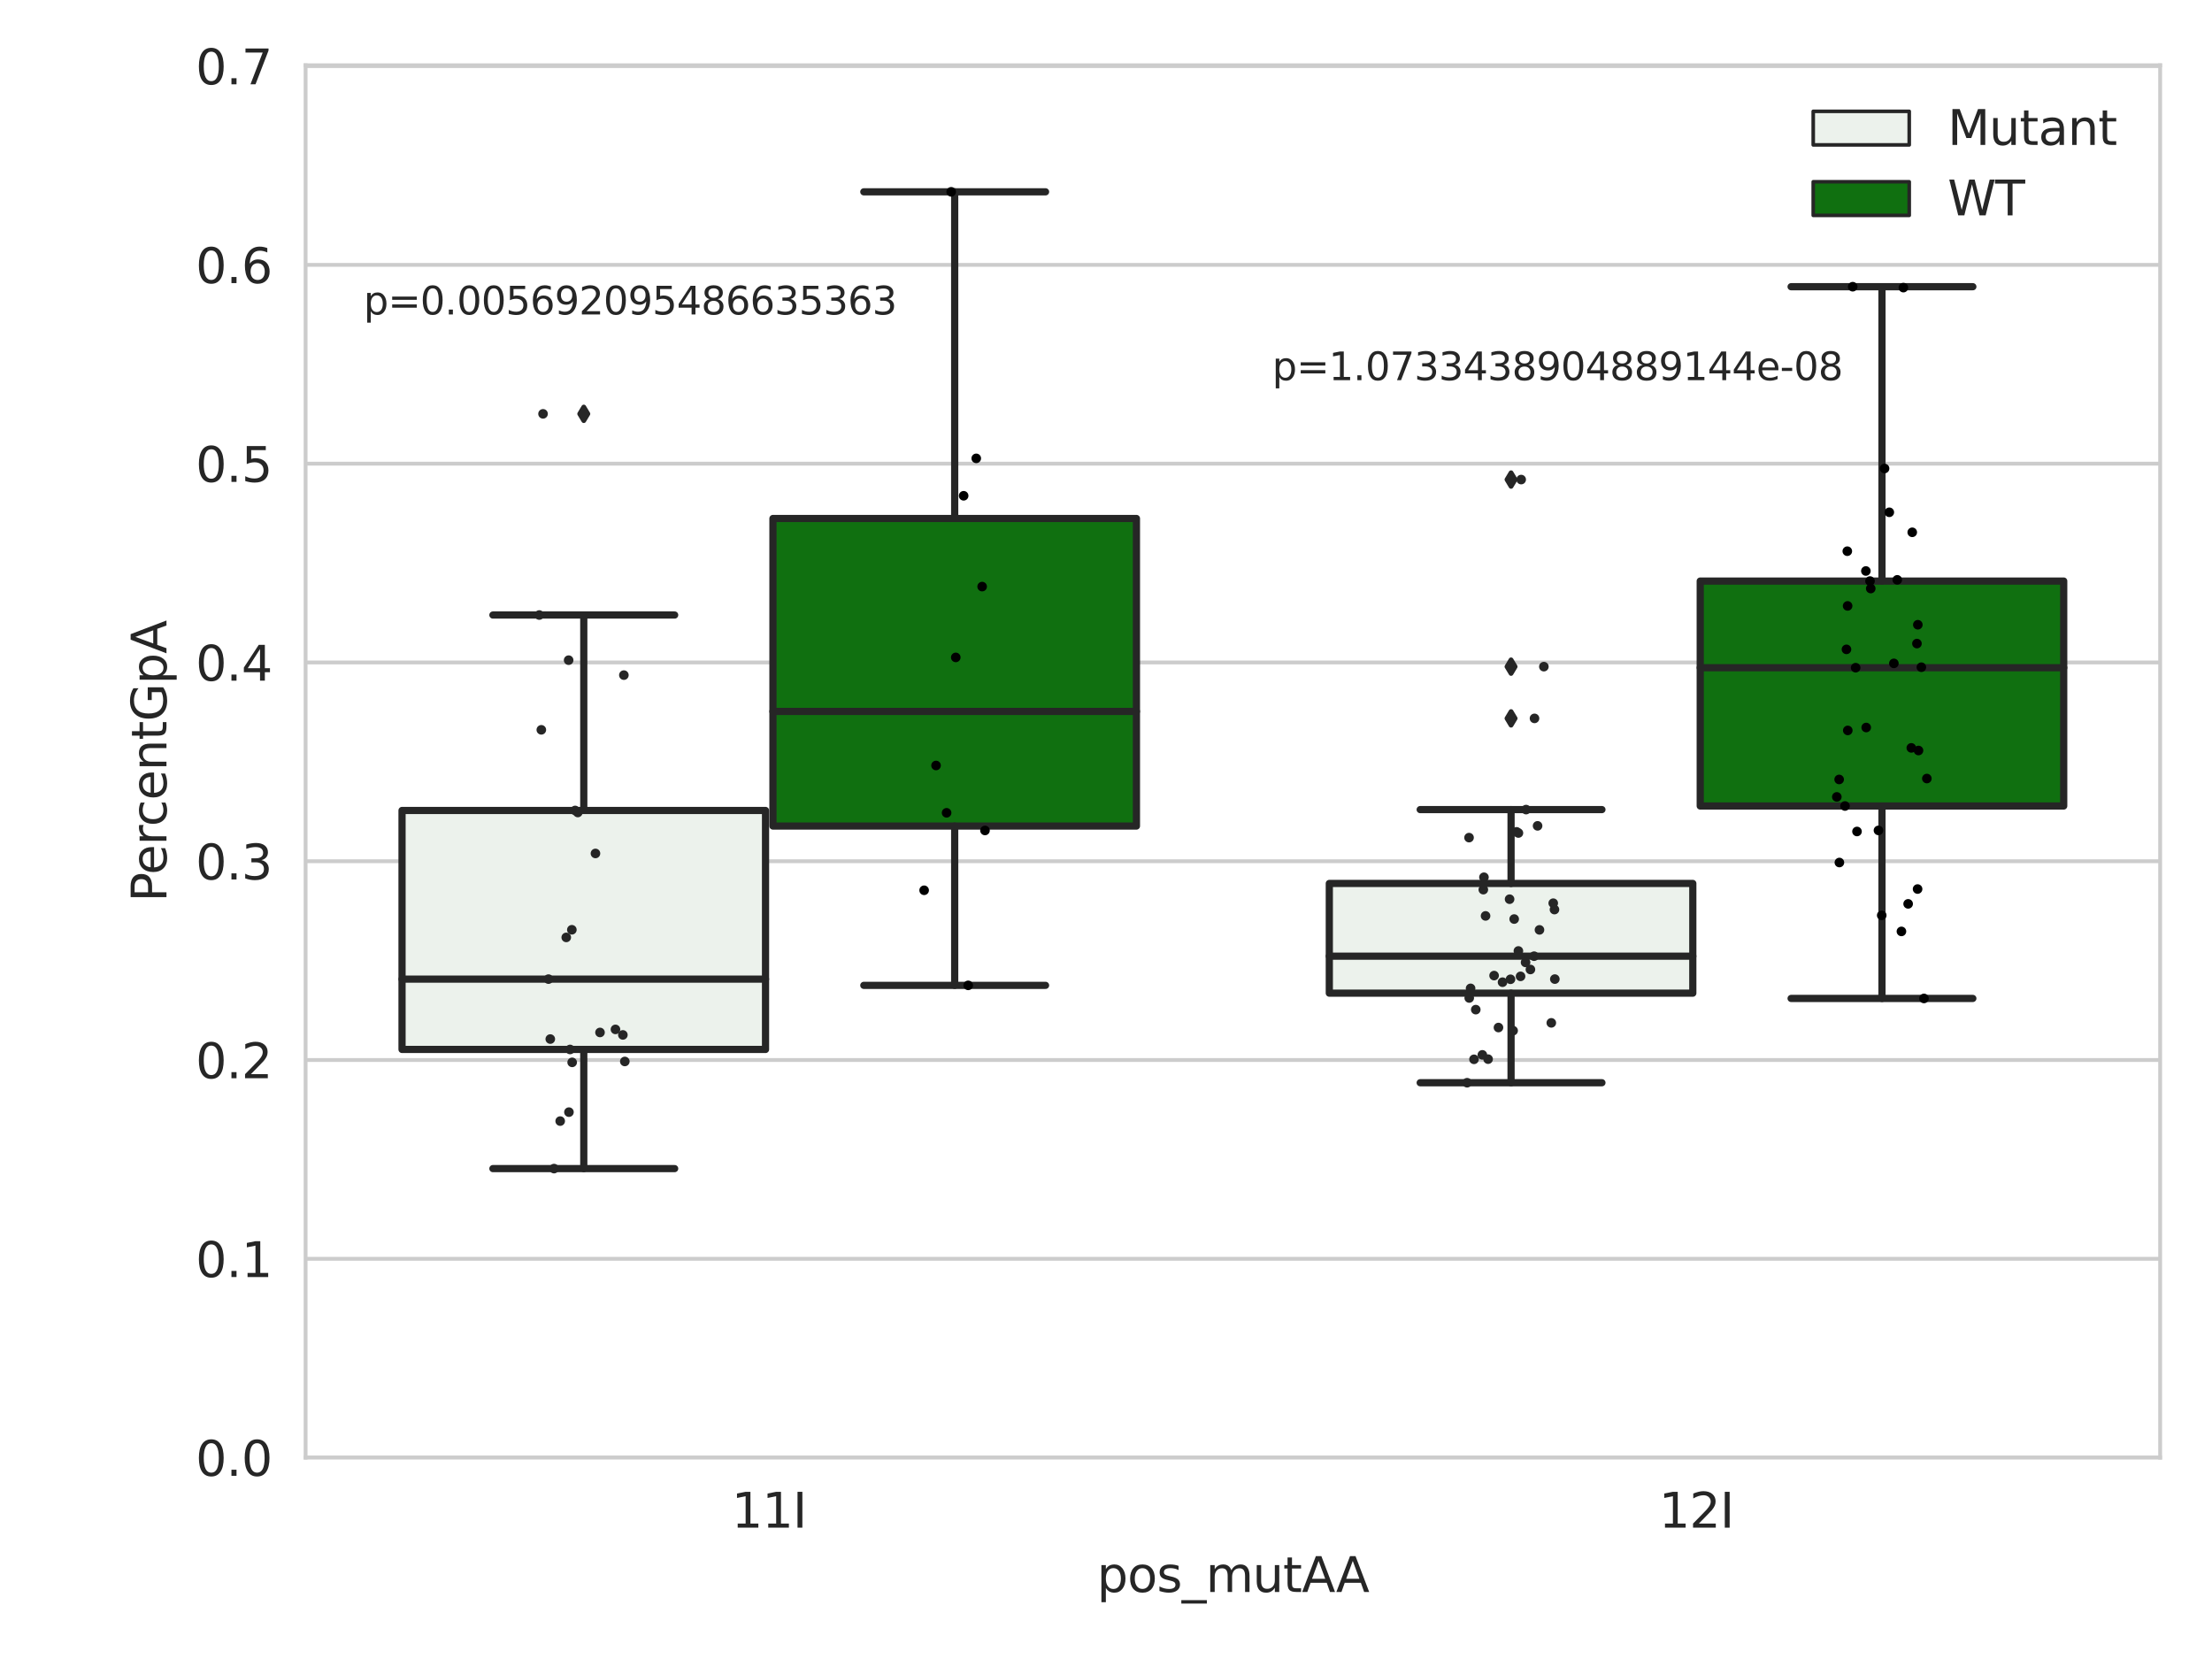 <?xml version="1.0" encoding="utf-8" standalone="no"?>
<!DOCTYPE svg PUBLIC "-//W3C//DTD SVG 1.1//EN"
  "http://www.w3.org/Graphics/SVG/1.1/DTD/svg11.dtd">
<svg xmlns:xlink="http://www.w3.org/1999/xlink" width="460.8pt" height="345.6pt" viewBox="0 0 460.8 345.6" xmlns="http://www.w3.org/2000/svg" version="1.1">
 <defs>
  <style type="text/css">*{stroke-linejoin: round; stroke-linecap: butt}</style>
 </defs>
 <g id="figure_1">
  <g id="patch_1">
   <path d="M 0 345.6 
L 460.8 345.6 
L 460.8 0 
L 0 0 
z
" style="fill: #ffffff"/>
  </g>
  <g id="axes_1">
   <g id="patch_2">
    <path d="M 63.661 303.64 
L 450 303.64 
L 450 13.592 
L 63.661 13.592 
z
" style="fill: #ffffff"/>
   </g>
   <g id="matplotlib.axis_1">
    <g id="xtick_1">
     <g id="text_1">
      <!-- 11I -->
      <g style="fill: #262626" transform="translate(152.408 318.238)scale(0.1 -0.1)">
       <defs>
        <path id="DejaVuSans-31" d="M 794 531 
L 1825 531 
L 1825 4091 
L 703 3866 
L 703 4441 
L 1819 4666 
L 2450 4666 
L 2450 531 
L 3481 531 
L 3481 0 
L 794 0 
L 794 531 
z
" transform="scale(0.016)"/>
        <path id="DejaVuSans-49" d="M 628 4666 
L 1259 4666 
L 1259 0 
L 628 0 
L 628 4666 
z
" transform="scale(0.016)"/>
       </defs>
       <use xlink:href="#DejaVuSans-31"/>
       <use xlink:href="#DejaVuSans-31" x="63.623"/>
       <use xlink:href="#DejaVuSans-49" x="127.246"/>
      </g>
     </g>
    </g>
    <g id="xtick_2">
     <g id="text_2">
      <!-- 12I -->
      <g style="fill: #262626" transform="translate(345.578 318.238)scale(0.1 -0.1)">
       <defs>
        <path id="DejaVuSans-32" d="M 1228 531 
L 3431 531 
L 3431 0 
L 469 0 
L 469 531 
Q 828 903 1448 1529 
Q 2069 2156 2228 2338 
Q 2531 2678 2651 2914 
Q 2772 3150 2772 3378 
Q 2772 3750 2511 3984 
Q 2250 4219 1831 4219 
Q 1534 4219 1204 4116 
Q 875 4013 500 3803 
L 500 4441 
Q 881 4594 1212 4672 
Q 1544 4750 1819 4750 
Q 2544 4750 2975 4387 
Q 3406 4025 3406 3419 
Q 3406 3131 3298 2873 
Q 3191 2616 2906 2266 
Q 2828 2175 2409 1742 
Q 1991 1309 1228 531 
z
" transform="scale(0.016)"/>
       </defs>
       <use xlink:href="#DejaVuSans-31"/>
       <use xlink:href="#DejaVuSans-32" x="63.623"/>
       <use xlink:href="#DejaVuSans-49" x="127.246"/>
      </g>
     </g>
    </g>
    <g id="text_3">
     <!-- pos_mutAA -->
     <g style="fill: #262626" transform="translate(228.515 331.638)scale(0.1 -0.1)">
      <defs>
       <path id="DejaVuSans-70" d="M 1159 525 
L 1159 -1331 
L 581 -1331 
L 581 3500 
L 1159 3500 
L 1159 2969 
Q 1341 3281 1617 3432 
Q 1894 3584 2278 3584 
Q 2916 3584 3314 3078 
Q 3713 2572 3713 1747 
Q 3713 922 3314 415 
Q 2916 -91 2278 -91 
Q 1894 -91 1617 61 
Q 1341 213 1159 525 
z
M 3116 1747 
Q 3116 2381 2855 2742 
Q 2594 3103 2138 3103 
Q 1681 3103 1420 2742 
Q 1159 2381 1159 1747 
Q 1159 1113 1420 752 
Q 1681 391 2138 391 
Q 2594 391 2855 752 
Q 3116 1113 3116 1747 
z
" transform="scale(0.016)"/>
       <path id="DejaVuSans-6f" d="M 1959 3097 
Q 1497 3097 1228 2736 
Q 959 2375 959 1747 
Q 959 1119 1226 758 
Q 1494 397 1959 397 
Q 2419 397 2687 759 
Q 2956 1122 2956 1747 
Q 2956 2369 2687 2733 
Q 2419 3097 1959 3097 
z
M 1959 3584 
Q 2709 3584 3137 3096 
Q 3566 2609 3566 1747 
Q 3566 888 3137 398 
Q 2709 -91 1959 -91 
Q 1206 -91 779 398 
Q 353 888 353 1747 
Q 353 2609 779 3096 
Q 1206 3584 1959 3584 
z
" transform="scale(0.016)"/>
       <path id="DejaVuSans-73" d="M 2834 3397 
L 2834 2853 
Q 2591 2978 2328 3040 
Q 2066 3103 1784 3103 
Q 1356 3103 1142 2972 
Q 928 2841 928 2578 
Q 928 2378 1081 2264 
Q 1234 2150 1697 2047 
L 1894 2003 
Q 2506 1872 2764 1633 
Q 3022 1394 3022 966 
Q 3022 478 2636 193 
Q 2250 -91 1575 -91 
Q 1294 -91 989 -36 
Q 684 19 347 128 
L 347 722 
Q 666 556 975 473 
Q 1284 391 1588 391 
Q 1994 391 2212 530 
Q 2431 669 2431 922 
Q 2431 1156 2273 1281 
Q 2116 1406 1581 1522 
L 1381 1569 
Q 847 1681 609 1914 
Q 372 2147 372 2553 
Q 372 3047 722 3315 
Q 1072 3584 1716 3584 
Q 2034 3584 2315 3537 
Q 2597 3491 2834 3397 
z
" transform="scale(0.016)"/>
       <path id="DejaVuSans-5f" d="M 3263 -1063 
L 3263 -1509 
L -63 -1509 
L -63 -1063 
L 3263 -1063 
z
" transform="scale(0.016)"/>
       <path id="DejaVuSans-6d" d="M 3328 2828 
Q 3544 3216 3844 3400 
Q 4144 3584 4550 3584 
Q 5097 3584 5394 3201 
Q 5691 2819 5691 2113 
L 5691 0 
L 5113 0 
L 5113 2094 
Q 5113 2597 4934 2840 
Q 4756 3084 4391 3084 
Q 3944 3084 3684 2787 
Q 3425 2491 3425 1978 
L 3425 0 
L 2847 0 
L 2847 2094 
Q 2847 2600 2669 2842 
Q 2491 3084 2119 3084 
Q 1678 3084 1418 2786 
Q 1159 2488 1159 1978 
L 1159 0 
L 581 0 
L 581 3500 
L 1159 3500 
L 1159 2956 
Q 1356 3278 1631 3431 
Q 1906 3584 2284 3584 
Q 2666 3584 2933 3390 
Q 3200 3197 3328 2828 
z
" transform="scale(0.016)"/>
       <path id="DejaVuSans-75" d="M 544 1381 
L 544 3500 
L 1119 3500 
L 1119 1403 
Q 1119 906 1312 657 
Q 1506 409 1894 409 
Q 2359 409 2629 706 
Q 2900 1003 2900 1516 
L 2900 3500 
L 3475 3500 
L 3475 0 
L 2900 0 
L 2900 538 
Q 2691 219 2414 64 
Q 2138 -91 1772 -91 
Q 1169 -91 856 284 
Q 544 659 544 1381 
z
M 1991 3584 
L 1991 3584 
z
" transform="scale(0.016)"/>
       <path id="DejaVuSans-74" d="M 1172 4494 
L 1172 3500 
L 2356 3500 
L 2356 3053 
L 1172 3053 
L 1172 1153 
Q 1172 725 1289 603 
Q 1406 481 1766 481 
L 2356 481 
L 2356 0 
L 1766 0 
Q 1100 0 847 248 
Q 594 497 594 1153 
L 594 3053 
L 172 3053 
L 172 3500 
L 594 3500 
L 594 4494 
L 1172 4494 
z
" transform="scale(0.016)"/>
       <path id="DejaVuSans-41" d="M 2188 4044 
L 1331 1722 
L 3047 1722 
L 2188 4044 
z
M 1831 4666 
L 2547 4666 
L 4325 0 
L 3669 0 
L 3244 1197 
L 1141 1197 
L 716 0 
L 50 0 
L 1831 4666 
z
" transform="scale(0.016)"/>
      </defs>
      <use xlink:href="#DejaVuSans-70"/>
      <use xlink:href="#DejaVuSans-6f" x="63.477"/>
      <use xlink:href="#DejaVuSans-73" x="124.658"/>
      <use xlink:href="#DejaVuSans-5f" x="176.758"/>
      <use xlink:href="#DejaVuSans-6d" x="226.758"/>
      <use xlink:href="#DejaVuSans-75" x="324.17"/>
      <use xlink:href="#DejaVuSans-74" x="387.549"/>
      <use xlink:href="#DejaVuSans-41" x="426.758"/>
      <use xlink:href="#DejaVuSans-41" x="497.916"/>
     </g>
    </g>
   </g>
   <g id="matplotlib.axis_2">
    <g id="ytick_1">
     <g id="line2d_1">
      <path d="M 63.661 303.64 
L 450 303.64 
" clip-path="url(#p1d9668e214)" style="fill: none; stroke: #cccccc; stroke-width: 0.8; stroke-linecap: round"/>
     </g>
     <g id="text_4">
      <!-- 0.0 -->
      <g style="fill: #262626" transform="translate(40.758 307.439)scale(0.1 -0.1)">
       <defs>
        <path id="DejaVuSans-30" d="M 2034 4250 
Q 1547 4250 1301 3770 
Q 1056 3291 1056 2328 
Q 1056 1369 1301 889 
Q 1547 409 2034 409 
Q 2525 409 2770 889 
Q 3016 1369 3016 2328 
Q 3016 3291 2770 3770 
Q 2525 4250 2034 4250 
z
M 2034 4750 
Q 2819 4750 3233 4129 
Q 3647 3509 3647 2328 
Q 3647 1150 3233 529 
Q 2819 -91 2034 -91 
Q 1250 -91 836 529 
Q 422 1150 422 2328 
Q 422 3509 836 4129 
Q 1250 4750 2034 4750 
z
" transform="scale(0.016)"/>
        <path id="DejaVuSans-2e" d="M 684 794 
L 1344 794 
L 1344 0 
L 684 0 
L 684 794 
z
" transform="scale(0.016)"/>
       </defs>
       <use xlink:href="#DejaVuSans-30"/>
       <use xlink:href="#DejaVuSans-2e" x="63.623"/>
       <use xlink:href="#DejaVuSans-30" x="95.41"/>
      </g>
     </g>
    </g>
    <g id="ytick_2">
     <g id="line2d_2">
      <path d="M 63.661 262.229 
L 450 262.229 
" clip-path="url(#p1d9668e214)" style="fill: none; stroke: #cccccc; stroke-width: 0.8; stroke-linecap: round"/>
     </g>
     <g id="text_5">
      <!-- 0.1 -->
      <g style="fill: #262626" transform="translate(40.758 266.029)scale(0.1 -0.1)">
       <use xlink:href="#DejaVuSans-30"/>
       <use xlink:href="#DejaVuSans-2e" x="63.623"/>
       <use xlink:href="#DejaVuSans-31" x="95.41"/>
      </g>
     </g>
    </g>
    <g id="ytick_3">
     <g id="line2d_3">
      <path d="M 63.661 220.819 
L 450 220.819 
" clip-path="url(#p1d9668e214)" style="fill: none; stroke: #cccccc; stroke-width: 0.8; stroke-linecap: round"/>
     </g>
     <g id="text_6">
      <!-- 0.2 -->
      <g style="fill: #262626" transform="translate(40.758 224.618)scale(0.1 -0.1)">
       <use xlink:href="#DejaVuSans-30"/>
       <use xlink:href="#DejaVuSans-2e" x="63.623"/>
       <use xlink:href="#DejaVuSans-32" x="95.41"/>
      </g>
     </g>
    </g>
    <g id="ytick_4">
     <g id="line2d_4">
      <path d="M 63.661 179.408 
L 450 179.408 
" clip-path="url(#p1d9668e214)" style="fill: none; stroke: #cccccc; stroke-width: 0.8; stroke-linecap: round"/>
     </g>
     <g id="text_7">
      <!-- 0.3 -->
      <g style="fill: #262626" transform="translate(40.758 183.207)scale(0.1 -0.1)">
       <defs>
        <path id="DejaVuSans-33" d="M 2597 2516 
Q 3050 2419 3304 2112 
Q 3559 1806 3559 1356 
Q 3559 666 3084 287 
Q 2609 -91 1734 -91 
Q 1441 -91 1130 -33 
Q 819 25 488 141 
L 488 750 
Q 750 597 1062 519 
Q 1375 441 1716 441 
Q 2309 441 2620 675 
Q 2931 909 2931 1356 
Q 2931 1769 2642 2001 
Q 2353 2234 1838 2234 
L 1294 2234 
L 1294 2753 
L 1863 2753 
Q 2328 2753 2575 2939 
Q 2822 3125 2822 3475 
Q 2822 3834 2567 4026 
Q 2313 4219 1838 4219 
Q 1578 4219 1281 4162 
Q 984 4106 628 3988 
L 628 4550 
Q 988 4650 1302 4700 
Q 1616 4750 1894 4750 
Q 2613 4750 3031 4423 
Q 3450 4097 3450 3541 
Q 3450 3153 3228 2886 
Q 3006 2619 2597 2516 
z
" transform="scale(0.016)"/>
       </defs>
       <use xlink:href="#DejaVuSans-30"/>
       <use xlink:href="#DejaVuSans-2e" x="63.623"/>
       <use xlink:href="#DejaVuSans-33" x="95.41"/>
      </g>
     </g>
    </g>
    <g id="ytick_5">
     <g id="line2d_5">
      <path d="M 63.661 137.997 
L 450 137.997 
" clip-path="url(#p1d9668e214)" style="fill: none; stroke: #cccccc; stroke-width: 0.8; stroke-linecap: round"/>
     </g>
     <g id="text_8">
      <!-- 0.4 -->
      <g style="fill: #262626" transform="translate(40.758 141.796)scale(0.1 -0.1)">
       <defs>
        <path id="DejaVuSans-34" d="M 2419 4116 
L 825 1625 
L 2419 1625 
L 2419 4116 
z
M 2253 4666 
L 3047 4666 
L 3047 1625 
L 3713 1625 
L 3713 1100 
L 3047 1100 
L 3047 0 
L 2419 0 
L 2419 1100 
L 313 1100 
L 313 1709 
L 2253 4666 
z
" transform="scale(0.016)"/>
       </defs>
       <use xlink:href="#DejaVuSans-30"/>
       <use xlink:href="#DejaVuSans-2e" x="63.623"/>
       <use xlink:href="#DejaVuSans-34" x="95.41"/>
      </g>
     </g>
    </g>
    <g id="ytick_6">
     <g id="line2d_6">
      <path d="M 63.661 96.587 
L 450 96.587 
" clip-path="url(#p1d9668e214)" style="fill: none; stroke: #cccccc; stroke-width: 0.8; stroke-linecap: round"/>
     </g>
     <g id="text_9">
      <!-- 0.5 -->
      <g style="fill: #262626" transform="translate(40.758 100.386)scale(0.1 -0.1)">
       <defs>
        <path id="DejaVuSans-35" d="M 691 4666 
L 3169 4666 
L 3169 4134 
L 1269 4134 
L 1269 2991 
Q 1406 3038 1543 3061 
Q 1681 3084 1819 3084 
Q 2600 3084 3056 2656 
Q 3513 2228 3513 1497 
Q 3513 744 3044 326 
Q 2575 -91 1722 -91 
Q 1428 -91 1123 -41 
Q 819 9 494 109 
L 494 744 
Q 775 591 1075 516 
Q 1375 441 1709 441 
Q 2250 441 2565 725 
Q 2881 1009 2881 1497 
Q 2881 1984 2565 2268 
Q 2250 2553 1709 2553 
Q 1456 2553 1204 2497 
Q 953 2441 691 2322 
L 691 4666 
z
" transform="scale(0.016)"/>
       </defs>
       <use xlink:href="#DejaVuSans-30"/>
       <use xlink:href="#DejaVuSans-2e" x="63.623"/>
       <use xlink:href="#DejaVuSans-35" x="95.41"/>
      </g>
     </g>
    </g>
    <g id="ytick_7">
     <g id="line2d_7">
      <path d="M 63.661 55.176 
L 450 55.176 
" clip-path="url(#p1d9668e214)" style="fill: none; stroke: #cccccc; stroke-width: 0.8; stroke-linecap: round"/>
     </g>
     <g id="text_10">
      <!-- 0.6 -->
      <g style="fill: #262626" transform="translate(40.758 58.975)scale(0.1 -0.1)">
       <defs>
        <path id="DejaVuSans-36" d="M 2113 2584 
Q 1688 2584 1439 2293 
Q 1191 2003 1191 1497 
Q 1191 994 1439 701 
Q 1688 409 2113 409 
Q 2538 409 2786 701 
Q 3034 994 3034 1497 
Q 3034 2003 2786 2293 
Q 2538 2584 2113 2584 
z
M 3366 4563 
L 3366 3988 
Q 3128 4100 2886 4159 
Q 2644 4219 2406 4219 
Q 1781 4219 1451 3797 
Q 1122 3375 1075 2522 
Q 1259 2794 1537 2939 
Q 1816 3084 2150 3084 
Q 2853 3084 3261 2657 
Q 3669 2231 3669 1497 
Q 3669 778 3244 343 
Q 2819 -91 2113 -91 
Q 1303 -91 875 529 
Q 447 1150 447 2328 
Q 447 3434 972 4092 
Q 1497 4750 2381 4750 
Q 2619 4750 2861 4703 
Q 3103 4656 3366 4563 
z
" transform="scale(0.016)"/>
       </defs>
       <use xlink:href="#DejaVuSans-30"/>
       <use xlink:href="#DejaVuSans-2e" x="63.623"/>
       <use xlink:href="#DejaVuSans-36" x="95.41"/>
      </g>
     </g>
    </g>
    <g id="ytick_8">
     <g id="line2d_8">
      <path d="M 63.661 13.765 
L 450 13.765 
" clip-path="url(#p1d9668e214)" style="fill: none; stroke: #cccccc; stroke-width: 0.8; stroke-linecap: round"/>
     </g>
     <g id="text_11">
      <!-- 0.7 -->
      <g style="fill: #262626" transform="translate(40.758 17.564)scale(0.1 -0.1)">
       <defs>
        <path id="DejaVuSans-37" d="M 525 4666 
L 3525 4666 
L 3525 4397 
L 1831 0 
L 1172 0 
L 2766 4134 
L 525 4134 
L 525 4666 
z
" transform="scale(0.016)"/>
       </defs>
       <use xlink:href="#DejaVuSans-30"/>
       <use xlink:href="#DejaVuSans-2e" x="63.623"/>
       <use xlink:href="#DejaVuSans-37" x="95.41"/>
      </g>
     </g>
    </g>
    <g id="text_12">
     <!-- PercentGpA -->
     <g style="fill: #262626" transform="translate(34.678 187.892)rotate(-90)scale(0.1 -0.1)">
      <defs>
       <path id="DejaVuSans-50" d="M 1259 4147 
L 1259 2394 
L 2053 2394 
Q 2494 2394 2734 2622 
Q 2975 2850 2975 3272 
Q 2975 3691 2734 3919 
Q 2494 4147 2053 4147 
L 1259 4147 
z
M 628 4666 
L 2053 4666 
Q 2838 4666 3239 4311 
Q 3641 3956 3641 3272 
Q 3641 2581 3239 2228 
Q 2838 1875 2053 1875 
L 1259 1875 
L 1259 0 
L 628 0 
L 628 4666 
z
" transform="scale(0.016)"/>
       <path id="DejaVuSans-65" d="M 3597 1894 
L 3597 1613 
L 953 1613 
Q 991 1019 1311 708 
Q 1631 397 2203 397 
Q 2534 397 2845 478 
Q 3156 559 3463 722 
L 3463 178 
Q 3153 47 2828 -22 
Q 2503 -91 2169 -91 
Q 1331 -91 842 396 
Q 353 884 353 1716 
Q 353 2575 817 3079 
Q 1281 3584 2069 3584 
Q 2775 3584 3186 3129 
Q 3597 2675 3597 1894 
z
M 3022 2063 
Q 3016 2534 2758 2815 
Q 2500 3097 2075 3097 
Q 1594 3097 1305 2825 
Q 1016 2553 972 2059 
L 3022 2063 
z
" transform="scale(0.016)"/>
       <path id="DejaVuSans-72" d="M 2631 2963 
Q 2534 3019 2420 3045 
Q 2306 3072 2169 3072 
Q 1681 3072 1420 2755 
Q 1159 2438 1159 1844 
L 1159 0 
L 581 0 
L 581 3500 
L 1159 3500 
L 1159 2956 
Q 1341 3275 1631 3429 
Q 1922 3584 2338 3584 
Q 2397 3584 2469 3576 
Q 2541 3569 2628 3553 
L 2631 2963 
z
" transform="scale(0.016)"/>
       <path id="DejaVuSans-63" d="M 3122 3366 
L 3122 2828 
Q 2878 2963 2633 3030 
Q 2388 3097 2138 3097 
Q 1578 3097 1268 2742 
Q 959 2388 959 1747 
Q 959 1106 1268 751 
Q 1578 397 2138 397 
Q 2388 397 2633 464 
Q 2878 531 3122 666 
L 3122 134 
Q 2881 22 2623 -34 
Q 2366 -91 2075 -91 
Q 1284 -91 818 406 
Q 353 903 353 1747 
Q 353 2603 823 3093 
Q 1294 3584 2113 3584 
Q 2378 3584 2631 3529 
Q 2884 3475 3122 3366 
z
" transform="scale(0.016)"/>
       <path id="DejaVuSans-6e" d="M 3513 2113 
L 3513 0 
L 2938 0 
L 2938 2094 
Q 2938 2591 2744 2837 
Q 2550 3084 2163 3084 
Q 1697 3084 1428 2787 
Q 1159 2491 1159 1978 
L 1159 0 
L 581 0 
L 581 3500 
L 1159 3500 
L 1159 2956 
Q 1366 3272 1645 3428 
Q 1925 3584 2291 3584 
Q 2894 3584 3203 3211 
Q 3513 2838 3513 2113 
z
" transform="scale(0.016)"/>
       <path id="DejaVuSans-47" d="M 3809 666 
L 3809 1919 
L 2778 1919 
L 2778 2438 
L 4434 2438 
L 4434 434 
Q 4069 175 3628 42 
Q 3188 -91 2688 -91 
Q 1594 -91 976 548 
Q 359 1188 359 2328 
Q 359 3472 976 4111 
Q 1594 4750 2688 4750 
Q 3144 4750 3555 4637 
Q 3966 4525 4313 4306 
L 4313 3634 
Q 3963 3931 3569 4081 
Q 3175 4231 2741 4231 
Q 1884 4231 1454 3753 
Q 1025 3275 1025 2328 
Q 1025 1384 1454 906 
Q 1884 428 2741 428 
Q 3075 428 3337 486 
Q 3600 544 3809 666 
z
" transform="scale(0.016)"/>
      </defs>
      <use xlink:href="#DejaVuSans-50"/>
      <use xlink:href="#DejaVuSans-65" x="56.678"/>
      <use xlink:href="#DejaVuSans-72" x="118.201"/>
      <use xlink:href="#DejaVuSans-63" x="157.064"/>
      <use xlink:href="#DejaVuSans-65" x="212.045"/>
      <use xlink:href="#DejaVuSans-6e" x="273.568"/>
      <use xlink:href="#DejaVuSans-74" x="336.947"/>
      <use xlink:href="#DejaVuSans-47" x="376.156"/>
      <use xlink:href="#DejaVuSans-70" x="453.646"/>
      <use xlink:href="#DejaVuSans-41" x="517.123"/>
     </g>
    </g>
   </g>
   <g id="patch_3">
    <path d="M 83.751 218.621 
L 159.473 218.621 
L 159.473 168.834 
L 83.751 168.834 
L 83.751 218.621 
z
" clip-path="url(#p1d9668e214)" style="fill: #ecf2ec; stroke: #262626; stroke-width: 1.5; stroke-linejoin: miter"/>
   </g>
   <g id="patch_4">
    <path d="M 161.019 172.081 
L 236.741 172.081 
L 236.741 108.008 
L 161.019 108.008 
L 161.019 172.081 
z
" clip-path="url(#p1d9668e214)" style="fill: #107010; stroke: #262626; stroke-width: 1.5; stroke-linejoin: miter"/>
   </g>
   <g id="patch_5">
    <path d="M 276.92 206.895 
L 352.643 206.895 
L 352.643 184.037 
L 276.92 184.037 
L 276.92 206.895 
z
" clip-path="url(#p1d9668e214)" style="fill: #ecf2ec; stroke: #262626; stroke-width: 1.5; stroke-linejoin: miter"/>
   </g>
   <g id="patch_6">
    <path d="M 354.188 167.906 
L 429.91 167.906 
L 429.91 121.044 
L 354.188 121.044 
L 354.188 167.906 
z
" clip-path="url(#p1d9668e214)" style="fill: #107010; stroke: #262626; stroke-width: 1.5; stroke-linejoin: miter"/>
   </g>
   <g id="patch_7">
    <path d="M 160.246 303.64 
L 160.246 303.64 
L 160.246 303.64 
L 160.246 303.64 
z
" clip-path="url(#p1d9668e214)" style="fill: #ecf2ec; stroke: #262626; stroke-width: 0.75; stroke-linejoin: miter"/>
   </g>
   <g id="patch_8">
    <path d="M 160.246 303.64 
L 160.246 303.64 
L 160.246 303.64 
L 160.246 303.64 
z
" clip-path="url(#p1d9668e214)" style="fill: #107010; stroke: #262626; stroke-width: 0.75; stroke-linejoin: miter"/>
   </g>
   <g id="PathCollection_1"/>
   <g id="PathCollection_2"/>
   <g id="line2d_9">
    <path d="M 121.612 218.621 
L 121.612 243.441 
" clip-path="url(#p1d9668e214)" style="fill: none; stroke: #262626; stroke-width: 1.5; stroke-linecap: round"/>
   </g>
   <g id="line2d_10">
    <path d="M 121.612 168.834 
L 121.612 128.12 
" clip-path="url(#p1d9668e214)" style="fill: none; stroke: #262626; stroke-width: 1.5; stroke-linecap: round"/>
   </g>
   <g id="line2d_11">
    <path d="M 102.681 243.441 
L 140.543 243.441 
" clip-path="url(#p1d9668e214)" style="fill: none; stroke: #262626; stroke-width: 1.5; stroke-linecap: round"/>
   </g>
   <g id="line2d_12">
    <path d="M 102.681 128.12 
L 140.543 128.12 
" clip-path="url(#p1d9668e214)" style="fill: none; stroke: #262626; stroke-width: 1.5; stroke-linecap: round"/>
   </g>
   <g id="line2d_13">
    <defs>
     <path id="m4ec1b4b8c9" d="M -0 1.414 
L 0.849 0 
L 0 -1.414 
L -0.849 -0 
z
" style="stroke: #262626; stroke-linejoin: miter"/>
    </defs>
    <g clip-path="url(#p1d9668e214)">
     <use xlink:href="#m4ec1b4b8c9" x="121.612" y="86.211" style="fill: #262626; stroke: #262626; stroke-linejoin: miter"/>
    </g>
   </g>
   <g id="line2d_14">
    <path d="M 198.88 172.081 
L 198.88 205.268 
" clip-path="url(#p1d9668e214)" style="fill: none; stroke: #262626; stroke-width: 1.5; stroke-linecap: round"/>
   </g>
   <g id="line2d_15">
    <path d="M 198.88 108.008 
L 198.88 39.96 
" clip-path="url(#p1d9668e214)" style="fill: none; stroke: #262626; stroke-width: 1.5; stroke-linecap: round"/>
   </g>
   <g id="line2d_16">
    <path d="M 179.949 205.268 
L 217.81 205.268 
" clip-path="url(#p1d9668e214)" style="fill: none; stroke: #262626; stroke-width: 1.5; stroke-linecap: round"/>
   </g>
   <g id="line2d_17">
    <path d="M 179.949 39.96 
L 217.81 39.96 
" clip-path="url(#p1d9668e214)" style="fill: none; stroke: #262626; stroke-width: 1.5; stroke-linecap: round"/>
   </g>
   <g id="line2d_18"/>
   <g id="line2d_19">
    <path d="M 314.781 206.895 
L 314.781 225.552 
" clip-path="url(#p1d9668e214)" style="fill: none; stroke: #262626; stroke-width: 1.5; stroke-linecap: round"/>
   </g>
   <g id="line2d_20">
    <path d="M 314.781 184.037 
L 314.781 168.653 
" clip-path="url(#p1d9668e214)" style="fill: none; stroke: #262626; stroke-width: 1.5; stroke-linecap: round"/>
   </g>
   <g id="line2d_21">
    <path d="M 295.851 225.552 
L 333.712 225.552 
" clip-path="url(#p1d9668e214)" style="fill: none; stroke: #262626; stroke-width: 1.5; stroke-linecap: round"/>
   </g>
   <g id="line2d_22">
    <path d="M 295.851 168.653 
L 333.712 168.653 
" clip-path="url(#p1d9668e214)" style="fill: none; stroke: #262626; stroke-width: 1.5; stroke-linecap: round"/>
   </g>
   <g id="line2d_23">
    <g clip-path="url(#p1d9668e214)">
     <use xlink:href="#m4ec1b4b8c9" x="314.781" y="149.652" style="fill: #262626; stroke: #262626; stroke-linejoin: miter"/>
     <use xlink:href="#m4ec1b4b8c9" x="314.781" y="99.902" style="fill: #262626; stroke: #262626; stroke-linejoin: miter"/>
     <use xlink:href="#m4ec1b4b8c9" x="314.781" y="138.874" style="fill: #262626; stroke: #262626; stroke-linejoin: miter"/>
    </g>
   </g>
   <g id="line2d_24">
    <path d="M 392.049 167.906 
L 392.049 207.993 
" clip-path="url(#p1d9668e214)" style="fill: none; stroke: #262626; stroke-width: 1.5; stroke-linecap: round"/>
   </g>
   <g id="line2d_25">
    <path d="M 392.049 121.044 
L 392.049 59.726 
" clip-path="url(#p1d9668e214)" style="fill: none; stroke: #262626; stroke-width: 1.5; stroke-linecap: round"/>
   </g>
   <g id="line2d_26">
    <path d="M 373.119 207.993 
L 410.98 207.993 
" clip-path="url(#p1d9668e214)" style="fill: none; stroke: #262626; stroke-width: 1.5; stroke-linecap: round"/>
   </g>
   <g id="line2d_27">
    <path d="M 373.119 59.726 
L 410.98 59.726 
" clip-path="url(#p1d9668e214)" style="fill: none; stroke: #262626; stroke-width: 1.5; stroke-linecap: round"/>
   </g>
   <g id="line2d_28"/>
   <g id="line2d_29">
    <path d="M 83.751 203.967 
L 159.473 203.967 
" clip-path="url(#p1d9668e214)" style="fill: none; stroke: #262626; stroke-width: 1.5; stroke-linecap: round"/>
   </g>
   <g id="line2d_30">
    <path d="M 161.019 148.205 
L 236.741 148.205 
" clip-path="url(#p1d9668e214)" style="fill: none; stroke: #262626; stroke-width: 1.5; stroke-linecap: round"/>
   </g>
   <g id="line2d_31">
    <path d="M 276.92 199.192 
L 352.643 199.192 
" clip-path="url(#p1d9668e214)" style="fill: none; stroke: #262626; stroke-width: 1.5; stroke-linecap: round"/>
   </g>
   <g id="line2d_32">
    <path d="M 354.188 139.095 
L 429.91 139.095 
" clip-path="url(#p1d9668e214)" style="fill: none; stroke: #262626; stroke-width: 1.5; stroke-linecap: round"/>
   </g>
   <g id="patch_9">
    <path d="M 63.661 303.64 
L 63.661 13.592 
" style="fill: none; stroke: #cccccc; stroke-width: 0.8; stroke-linejoin: miter; stroke-linecap: square"/>
   </g>
   <g id="patch_10">
    <path d="M 450 303.64 
L 450 13.592 
" style="fill: none; stroke: #cccccc; stroke-width: 0.8; stroke-linejoin: miter; stroke-linecap: square"/>
   </g>
   <g id="patch_11">
    <path d="M 63.661 303.64 
L 450 303.64 
" style="fill: none; stroke: #cccccc; stroke-width: 0.8; stroke-linejoin: miter; stroke-linecap: square"/>
   </g>
   <g id="patch_12">
    <path d="M 63.661 13.592 
L 450 13.592 
" style="fill: none; stroke: #cccccc; stroke-width: 0.8; stroke-linejoin: miter; stroke-linecap: square"/>
   </g>
   <g id="PathCollection_3">
    <defs>
     <path id="C0_0_4b057d3101" d="M 0 1 
C 0.265 1 0.52 0.895 0.707 0.707 
C 0.895 0.52 1 0.265 1 -0 
C 1 -0.265 0.895 -0.52 0.707 -0.707 
C 0.52 -0.895 0.265 -1 0 -1 
C -0.265 -1 -0.52 -0.895 -0.707 -0.707 
C -0.895 -0.52 -1 -0.265 -1 0 
C -1 0.265 -0.895 0.52 -0.707 0.707 
C -0.52 0.895 -0.265 1 0 1 
z
"/>
    </defs>
    <g clip-path="url(#p1d9668e214)">
     <use xlink:href="#C0_0_4b057d3101" x="130.161" y="221.122" style="fill: #262626"/>
    </g>
    <g clip-path="url(#p1d9668e214)">
     <use xlink:href="#C0_0_4b057d3101" x="118.521" y="231.679" style="fill: #262626"/>
    </g>
    <g clip-path="url(#p1d9668e214)">
     <use xlink:href="#C0_0_4b057d3101" x="114.635" y="216.454" style="fill: #262626"/>
    </g>
    <g clip-path="url(#p1d9668e214)">
     <use xlink:href="#C0_0_4b057d3101" x="112.768" y="152.036" style="fill: #262626"/>
    </g>
    <g clip-path="url(#p1d9668e214)">
     <use xlink:href="#C0_0_4b057d3101" x="116.699" y="233.543" style="fill: #262626"/>
    </g>
    <g clip-path="url(#p1d9668e214)">
     <use xlink:href="#C0_0_4b057d3101" x="119.816" y="168.834" style="fill: #262626"/>
    </g>
    <g clip-path="url(#p1d9668e214)">
     <use xlink:href="#C0_0_4b057d3101" x="118.457" y="137.526" style="fill: #262626"/>
    </g>
    <g clip-path="url(#p1d9668e214)">
     <use xlink:href="#C0_0_4b057d3101" x="118.752" y="218.621" style="fill: #262626"/>
    </g>
    <g clip-path="url(#p1d9668e214)">
     <use xlink:href="#C0_0_4b057d3101" x="120.367" y="169.258" style="fill: #262626"/>
    </g>
    <g clip-path="url(#p1d9668e214)">
     <use xlink:href="#C0_0_4b057d3101" x="113.125" y="86.211" style="fill: #262626"/>
    </g>
    <g clip-path="url(#p1d9668e214)">
     <use xlink:href="#C0_0_4b057d3101" x="115.415" y="243.441" style="fill: #262626"/>
    </g>
    <g clip-path="url(#p1d9668e214)">
     <use xlink:href="#C0_0_4b057d3101" x="114.259" y="203.967" style="fill: #262626"/>
    </g>
    <g clip-path="url(#p1d9668e214)">
     <use xlink:href="#C0_0_4b057d3101" x="128.212" y="214.443" style="fill: #262626"/>
    </g>
    <g clip-path="url(#p1d9668e214)">
     <use xlink:href="#C0_0_4b057d3101" x="119.128" y="193.688" style="fill: #262626"/>
    </g>
    <g clip-path="url(#p1d9668e214)">
     <use xlink:href="#C0_0_4b057d3101" x="129.754" y="215.591" style="fill: #262626"/>
    </g>
    <g clip-path="url(#p1d9668e214)">
     <use xlink:href="#C0_0_4b057d3101" x="112.342" y="128.12" style="fill: #262626"/>
    </g>
    <g clip-path="url(#p1d9668e214)">
     <use xlink:href="#C0_0_4b057d3101" x="119.193" y="221.309" style="fill: #262626"/>
    </g>
    <g clip-path="url(#p1d9668e214)">
     <use xlink:href="#C0_0_4b057d3101" x="117.962" y="195.279" style="fill: #262626"/>
    </g>
    <g clip-path="url(#p1d9668e214)">
     <use xlink:href="#C0_0_4b057d3101" x="129.965" y="140.64" style="fill: #262626"/>
    </g>
    <g clip-path="url(#p1d9668e214)">
     <use xlink:href="#C0_0_4b057d3101" x="124.993" y="215.079" style="fill: #262626"/>
    </g>
    <g clip-path="url(#p1d9668e214)">
     <use xlink:href="#C0_0_4b057d3101" x="124.045" y="177.788" style="fill: #262626"/>
    </g>
   </g>
   <g id="PathCollection_4">
    <defs>
     <path id="C1_0_90abc2b963" d="M 0 1 
C 0.265 1 0.52 0.895 0.707 0.707 
C 0.895 0.52 1 0.265 1 -0 
C 1 -0.265 0.895 -0.52 0.707 -0.707 
C 0.52 -0.895 0.265 -1 0 -1 
C -0.265 -1 -0.52 -0.895 -0.707 -0.707 
C -0.895 -0.52 -1 -0.265 -1 0 
C -1 0.265 -0.895 0.52 -0.707 0.707 
C -0.52 0.895 -0.265 1 0 1 
z
"/>
    </defs>
    <g clip-path="url(#p1d9668e214)">
     <use xlink:href="#C1_0_90abc2b963" x="192.514" y="185.461"/>
    </g>
    <g clip-path="url(#p1d9668e214)">
     <use xlink:href="#C1_0_90abc2b963" x="199.105" y="136.948"/>
    </g>
    <g clip-path="url(#p1d9668e214)">
     <use xlink:href="#C1_0_90abc2b963" x="201.693" y="205.268"/>
    </g>
    <g clip-path="url(#p1d9668e214)">
     <use xlink:href="#C1_0_90abc2b963" x="205.191" y="173.001"/>
    </g>
    <g clip-path="url(#p1d9668e214)">
     <use xlink:href="#C1_0_90abc2b963" x="200.745" y="103.278"/>
    </g>
    <g clip-path="url(#p1d9668e214)">
     <use xlink:href="#C1_0_90abc2b963" x="203.372" y="95.487"/>
    </g>
    <g clip-path="url(#p1d9668e214)">
     <use xlink:href="#C1_0_90abc2b963" x="204.598" y="122.198"/>
    </g>
    <g clip-path="url(#p1d9668e214)">
     <use xlink:href="#C1_0_90abc2b963" x="194.995" y="159.463"/>
    </g>
    <g clip-path="url(#p1d9668e214)">
     <use xlink:href="#C1_0_90abc2b963" x="197.193" y="169.322"/>
    </g>
    <g clip-path="url(#p1d9668e214)">
     <use xlink:href="#C1_0_90abc2b963" x="198.149" y="39.96"/>
    </g>
   </g>
   <g id="PathCollection_5">
    <defs>
     <path id="C2_0_5d522decf8" d="M 0 1 
C 0.265 1 0.52 0.895 0.707 0.707 
C 0.895 0.52 1 0.265 1 -0 
C 1 -0.265 0.895 -0.52 0.707 -0.707 
C 0.52 -0.895 0.265 -1 0 -1 
C -0.265 -1 -0.52 -0.895 -0.707 -0.707 
C -0.895 -0.52 -1 -0.265 -1 0 
C -1 0.265 -0.895 0.52 -0.707 0.707 
C -0.52 0.895 -0.265 1 0 1 
z
"/>
    </defs>
    <g clip-path="url(#p1d9668e214)">
     <use xlink:href="#C2_0_5d522decf8" x="319.666" y="149.652" style="fill: #262626"/>
    </g>
    <g clip-path="url(#p1d9668e214)">
     <use xlink:href="#C2_0_5d522decf8" x="306.069" y="207.897" style="fill: #262626"/>
    </g>
    <g clip-path="url(#p1d9668e214)">
     <use xlink:href="#C2_0_5d522decf8" x="305.626" y="225.552" style="fill: #262626"/>
    </g>
    <g clip-path="url(#p1d9668e214)">
     <use xlink:href="#C2_0_5d522decf8" x="315.213" y="214.707" style="fill: #262626"/>
    </g>
    <g clip-path="url(#p1d9668e214)">
     <use xlink:href="#C2_0_5d522decf8" x="323.568" y="188.15" style="fill: #262626"/>
    </g>
    <g clip-path="url(#p1d9668e214)">
     <use xlink:href="#C2_0_5d522decf8" x="323.166" y="213.08" style="fill: #262626"/>
    </g>
    <g clip-path="url(#p1d9668e214)">
     <use xlink:href="#C2_0_5d522decf8" x="316.889" y="99.902" style="fill: #262626"/>
    </g>
    <g clip-path="url(#p1d9668e214)">
     <use xlink:href="#C2_0_5d522decf8" x="307.063" y="220.675" style="fill: #262626"/>
    </g>
    <g clip-path="url(#p1d9668e214)">
     <use xlink:href="#C2_0_5d522decf8" x="306.029" y="174.491" style="fill: #262626"/>
    </g>
    <g clip-path="url(#p1d9668e214)">
     <use xlink:href="#C2_0_5d522decf8" x="318.816" y="201.961" style="fill: #262626"/>
    </g>
    <g clip-path="url(#p1d9668e214)">
     <use xlink:href="#C2_0_5d522decf8" x="309.997" y="220.638" style="fill: #262626"/>
    </g>
    <g clip-path="url(#p1d9668e214)">
     <use xlink:href="#C2_0_5d522decf8" x="315.431" y="191.453" style="fill: #262626"/>
    </g>
    <g clip-path="url(#p1d9668e214)">
     <use xlink:href="#C2_0_5d522decf8" x="320.307" y="172.04" style="fill: #262626"/>
    </g>
    <g clip-path="url(#p1d9668e214)">
     <use xlink:href="#C2_0_5d522decf8" x="308.802" y="219.747" style="fill: #262626"/>
    </g>
    <g clip-path="url(#p1d9668e214)">
     <use xlink:href="#C2_0_5d522decf8" x="321.615" y="138.874" style="fill: #262626"/>
    </g>
    <g clip-path="url(#p1d9668e214)">
     <use xlink:href="#C2_0_5d522decf8" x="317.803" y="200.486" style="fill: #262626"/>
    </g>
    <g clip-path="url(#p1d9668e214)">
     <use xlink:href="#C2_0_5d522decf8" x="307.43" y="210.325" style="fill: #262626"/>
    </g>
    <g clip-path="url(#p1d9668e214)">
     <use xlink:href="#C2_0_5d522decf8" x="311.249" y="203.231" style="fill: #262626"/>
    </g>
    <g clip-path="url(#p1d9668e214)">
     <use xlink:href="#C2_0_5d522decf8" x="312.158" y="214.053" style="fill: #262626"/>
    </g>
    <g clip-path="url(#p1d9668e214)">
     <use xlink:href="#C2_0_5d522decf8" x="309.003" y="185.328" style="fill: #262626"/>
    </g>
    <g clip-path="url(#p1d9668e214)">
     <use xlink:href="#C2_0_5d522decf8" x="323.825" y="189.481" style="fill: #262626"/>
    </g>
    <g clip-path="url(#p1d9668e214)">
     <use xlink:href="#C2_0_5d522decf8" x="306.35" y="205.894" style="fill: #262626"/>
    </g>
    <g clip-path="url(#p1d9668e214)">
     <use xlink:href="#C2_0_5d522decf8" x="314.664" y="204.003" style="fill: #262626"/>
    </g>
    <g clip-path="url(#p1d9668e214)">
     <use xlink:href="#C2_0_5d522decf8" x="319.58" y="199.192" style="fill: #262626"/>
    </g>
    <g clip-path="url(#p1d9668e214)">
     <use xlink:href="#C2_0_5d522decf8" x="323.9" y="203.963" style="fill: #262626"/>
    </g>
    <g clip-path="url(#p1d9668e214)">
     <use xlink:href="#C2_0_5d522decf8" x="316.309" y="198.102" style="fill: #262626"/>
    </g>
    <g clip-path="url(#p1d9668e214)">
     <use xlink:href="#C2_0_5d522decf8" x="309.135" y="182.746" style="fill: #262626"/>
    </g>
    <g clip-path="url(#p1d9668e214)">
     <use xlink:href="#C2_0_5d522decf8" x="315.938" y="173.292" style="fill: #262626"/>
    </g>
    <g clip-path="url(#p1d9668e214)">
     <use xlink:href="#C2_0_5d522decf8" x="313.007" y="204.608" style="fill: #262626"/>
    </g>
    <g clip-path="url(#p1d9668e214)">
     <use xlink:href="#C2_0_5d522decf8" x="314.475" y="187.318" style="fill: #262626"/>
    </g>
    <g clip-path="url(#p1d9668e214)">
     <use xlink:href="#C2_0_5d522decf8" x="320.701" y="193.711" style="fill: #262626"/>
    </g>
    <g clip-path="url(#p1d9668e214)">
     <use xlink:href="#C2_0_5d522decf8" x="316.758" y="203.392" style="fill: #262626"/>
    </g>
    <g clip-path="url(#p1d9668e214)">
     <use xlink:href="#C2_0_5d522decf8" x="309.47" y="190.8" style="fill: #262626"/>
    </g>
    <g clip-path="url(#p1d9668e214)">
     <use xlink:href="#C2_0_5d522decf8" x="316.316" y="173.531" style="fill: #262626"/>
    </g>
    <g clip-path="url(#p1d9668e214)">
     <use xlink:href="#C2_0_5d522decf8" x="317.911" y="168.653" style="fill: #262626"/>
    </g>
   </g>
   <g id="PathCollection_6">
    <defs>
     <path id="C3_0_27bae497e9" d="M 0 1 
C 0.265 1 0.52 0.895 0.707 0.707 
C 0.895 0.52 1 0.265 1 -0 
C 1 -0.265 0.895 -0.52 0.707 -0.707 
C 0.52 -0.895 0.265 -1 0 -1 
C -0.265 -1 -0.52 -0.895 -0.707 -0.707 
C -0.895 -0.52 -1 -0.265 -1 0 
C -1 0.265 -0.895 0.52 -0.707 0.707 
C -0.52 0.895 -0.265 1 0 1 
z
"/>
    </defs>
    <g clip-path="url(#p1d9668e214)">
     <use xlink:href="#C3_0_27bae497e9" x="392.589" y="97.596"/>
    </g>
    <g clip-path="url(#p1d9668e214)">
     <use xlink:href="#C3_0_27bae497e9" x="399.519" y="130.146"/>
    </g>
    <g clip-path="url(#p1d9668e214)">
     <use xlink:href="#C3_0_27bae497e9" x="400.798" y="207.993"/>
    </g>
    <g clip-path="url(#p1d9668e214)">
     <use xlink:href="#C3_0_27bae497e9" x="388.698" y="118.949"/>
    </g>
    <g clip-path="url(#p1d9668e214)">
     <use xlink:href="#C3_0_27bae497e9" x="384.925" y="152.162"/>
    </g>
    <g clip-path="url(#p1d9668e214)">
     <use xlink:href="#C3_0_27bae497e9" x="386.847" y="173.213"/>
    </g>
    <g clip-path="url(#p1d9668e214)">
     <use xlink:href="#C3_0_27bae497e9" x="395.234" y="120.793"/>
    </g>
    <g clip-path="url(#p1d9668e214)">
     <use xlink:href="#C3_0_27bae497e9" x="400.253" y="138.994"/>
    </g>
    <g clip-path="url(#p1d9668e214)">
     <use xlink:href="#C3_0_27bae497e9" x="383.178" y="179.679"/>
    </g>
    <g clip-path="url(#p1d9668e214)">
     <use xlink:href="#C3_0_27bae497e9" x="397.501" y="188.291"/>
    </g>
    <g clip-path="url(#p1d9668e214)">
     <use xlink:href="#C3_0_27bae497e9" x="393.576" y="106.719"/>
    </g>
    <g clip-path="url(#p1d9668e214)">
     <use xlink:href="#C3_0_27bae497e9" x="394.529" y="138.193"/>
    </g>
    <g clip-path="url(#p1d9668e214)">
     <use xlink:href="#C3_0_27bae497e9" x="399.468" y="185.203"/>
    </g>
    <g clip-path="url(#p1d9668e214)">
     <use xlink:href="#C3_0_27bae497e9" x="384.891" y="126.224"/>
    </g>
    <g clip-path="url(#p1d9668e214)">
     <use xlink:href="#C3_0_27bae497e9" x="388.766" y="151.553"/>
    </g>
    <g clip-path="url(#p1d9668e214)">
     <use xlink:href="#C3_0_27bae497e9" x="398.355" y="110.888"/>
    </g>
    <g clip-path="url(#p1d9668e214)">
     <use xlink:href="#C3_0_27bae497e9" x="384.828" y="114.824"/>
    </g>
    <g clip-path="url(#p1d9668e214)">
     <use xlink:href="#C3_0_27bae497e9" x="385.953" y="59.726"/>
    </g>
    <g clip-path="url(#p1d9668e214)">
     <use xlink:href="#C3_0_27bae497e9" x="384.653" y="135.273"/>
    </g>
    <g clip-path="url(#p1d9668e214)">
     <use xlink:href="#C3_0_27bae497e9" x="399.658" y="156.344"/>
    </g>
    <g clip-path="url(#p1d9668e214)">
     <use xlink:href="#C3_0_27bae497e9" x="396.102" y="194.03"/>
    </g>
    <g clip-path="url(#p1d9668e214)">
     <use xlink:href="#C3_0_27bae497e9" x="396.513" y="59.915"/>
    </g>
    <g clip-path="url(#p1d9668e214)">
     <use xlink:href="#C3_0_27bae497e9" x="383.129" y="162.376"/>
    </g>
    <g clip-path="url(#p1d9668e214)">
     <use xlink:href="#C3_0_27bae497e9" x="386.565" y="139.095"/>
    </g>
    <g clip-path="url(#p1d9668e214)">
     <use xlink:href="#C3_0_27bae497e9" x="399.335" y="134.068"/>
    </g>
    <g clip-path="url(#p1d9668e214)">
     <use xlink:href="#C3_0_27bae497e9" x="391.999" y="190.685"/>
    </g>
    <g clip-path="url(#p1d9668e214)">
     <use xlink:href="#C3_0_27bae497e9" x="389.71" y="122.604"/>
    </g>
    <g clip-path="url(#p1d9668e214)">
     <use xlink:href="#C3_0_27bae497e9" x="389.556" y="121.044"/>
    </g>
    <g clip-path="url(#p1d9668e214)">
     <use xlink:href="#C3_0_27bae497e9" x="391.319" y="172.989"/>
    </g>
    <g clip-path="url(#p1d9668e214)">
     <use xlink:href="#C3_0_27bae497e9" x="398.161" y="155.798"/>
    </g>
    <g clip-path="url(#p1d9668e214)">
     <use xlink:href="#C3_0_27bae497e9" x="382.643" y="166.009"/>
    </g>
    <g clip-path="url(#p1d9668e214)">
     <use xlink:href="#C3_0_27bae497e9" x="401.399" y="162.186"/>
    </g>
    <g clip-path="url(#p1d9668e214)">
     <use xlink:href="#C3_0_27bae497e9" x="384.346" y="167.906"/>
    </g>
   </g>
   <g id="text_13">
    <!-- 21 -->
    <g style="fill: #262626" transform="translate(131.271 -379.636)scale(0.1 -0.1)">
     <use xlink:href="#DejaVuSans-32"/>
     <use xlink:href="#DejaVuSans-31" x="63.623"/>
    </g>
   </g>
   <g id="text_14">
    <!-- p=0.005692095486635363 -->
    <g style="fill: #262626" transform="translate(75.753 65.506)scale(0.08 -0.08)">
     <defs>
      <path id="DejaVuSans-3d" d="M 678 2906 
L 4684 2906 
L 4684 2381 
L 678 2381 
L 678 2906 
z
M 678 1631 
L 4684 1631 
L 4684 1100 
L 678 1100 
L 678 1631 
z
" transform="scale(0.016)"/>
      <path id="DejaVuSans-39" d="M 703 97 
L 703 672 
Q 941 559 1184 500 
Q 1428 441 1663 441 
Q 2288 441 2617 861 
Q 2947 1281 2994 2138 
Q 2813 1869 2534 1725 
Q 2256 1581 1919 1581 
Q 1219 1581 811 2004 
Q 403 2428 403 3163 
Q 403 3881 828 4315 
Q 1253 4750 1959 4750 
Q 2769 4750 3195 4129 
Q 3622 3509 3622 2328 
Q 3622 1225 3098 567 
Q 2575 -91 1691 -91 
Q 1453 -91 1209 -44 
Q 966 3 703 97 
z
M 1959 2075 
Q 2384 2075 2632 2365 
Q 2881 2656 2881 3163 
Q 2881 3666 2632 3958 
Q 2384 4250 1959 4250 
Q 1534 4250 1286 3958 
Q 1038 3666 1038 3163 
Q 1038 2656 1286 2365 
Q 1534 2075 1959 2075 
z
" transform="scale(0.016)"/>
      <path id="DejaVuSans-38" d="M 2034 2216 
Q 1584 2216 1326 1975 
Q 1069 1734 1069 1313 
Q 1069 891 1326 650 
Q 1584 409 2034 409 
Q 2484 409 2743 651 
Q 3003 894 3003 1313 
Q 3003 1734 2745 1975 
Q 2488 2216 2034 2216 
z
M 1403 2484 
Q 997 2584 770 2862 
Q 544 3141 544 3541 
Q 544 4100 942 4425 
Q 1341 4750 2034 4750 
Q 2731 4750 3128 4425 
Q 3525 4100 3525 3541 
Q 3525 3141 3298 2862 
Q 3072 2584 2669 2484 
Q 3125 2378 3379 2068 
Q 3634 1759 3634 1313 
Q 3634 634 3220 271 
Q 2806 -91 2034 -91 
Q 1263 -91 848 271 
Q 434 634 434 1313 
Q 434 1759 690 2068 
Q 947 2378 1403 2484 
z
M 1172 3481 
Q 1172 3119 1398 2916 
Q 1625 2713 2034 2713 
Q 2441 2713 2670 2916 
Q 2900 3119 2900 3481 
Q 2900 3844 2670 4047 
Q 2441 4250 2034 4250 
Q 1625 4250 1398 4047 
Q 1172 3844 1172 3481 
z
" transform="scale(0.016)"/>
     </defs>
     <use xlink:href="#DejaVuSans-70"/>
     <use xlink:href="#DejaVuSans-3d" x="63.477"/>
     <use xlink:href="#DejaVuSans-30" x="147.266"/>
     <use xlink:href="#DejaVuSans-2e" x="210.889"/>
     <use xlink:href="#DejaVuSans-30" x="242.676"/>
     <use xlink:href="#DejaVuSans-30" x="306.299"/>
     <use xlink:href="#DejaVuSans-35" x="369.922"/>
     <use xlink:href="#DejaVuSans-36" x="433.545"/>
     <use xlink:href="#DejaVuSans-39" x="497.168"/>
     <use xlink:href="#DejaVuSans-32" x="560.791"/>
     <use xlink:href="#DejaVuSans-30" x="624.414"/>
     <use xlink:href="#DejaVuSans-39" x="688.037"/>
     <use xlink:href="#DejaVuSans-35" x="751.66"/>
     <use xlink:href="#DejaVuSans-34" x="815.283"/>
     <use xlink:href="#DejaVuSans-38" x="878.906"/>
     <use xlink:href="#DejaVuSans-36" x="942.529"/>
     <use xlink:href="#DejaVuSans-36" x="1006.152"/>
     <use xlink:href="#DejaVuSans-33" x="1069.775"/>
     <use xlink:href="#DejaVuSans-35" x="1133.398"/>
     <use xlink:href="#DejaVuSans-33" x="1197.021"/>
     <use xlink:href="#DejaVuSans-36" x="1260.645"/>
     <use xlink:href="#DejaVuSans-33" x="1324.268"/>
    </g>
   </g>
   <g id="text_15">
    <!-- 10 -->
    <g style="fill: #262626" transform="translate(189.221 -379.636)scale(0.1 -0.1)">
     <use xlink:href="#DejaVuSans-31"/>
     <use xlink:href="#DejaVuSans-30" x="63.623"/>
    </g>
   </g>
   <g id="text_16">
    <!-- 35 -->
    <g style="fill: #262626" transform="translate(324.44 -379.636)scale(0.1 -0.1)">
     <use xlink:href="#DejaVuSans-33"/>
     <use xlink:href="#DejaVuSans-35" x="63.623"/>
    </g>
   </g>
   <g id="text_17">
    <!-- p=1.0733438904889144e-08 -->
    <g style="fill: #262626" transform="translate(265.018 79.196)scale(0.08 -0.08)">
     <defs>
      <path id="DejaVuSans-2d" d="M 313 2009 
L 1997 2009 
L 1997 1497 
L 313 1497 
L 313 2009 
z
" transform="scale(0.016)"/>
     </defs>
     <use xlink:href="#DejaVuSans-70"/>
     <use xlink:href="#DejaVuSans-3d" x="63.477"/>
     <use xlink:href="#DejaVuSans-31" x="147.266"/>
     <use xlink:href="#DejaVuSans-2e" x="210.889"/>
     <use xlink:href="#DejaVuSans-30" x="242.676"/>
     <use xlink:href="#DejaVuSans-37" x="306.299"/>
     <use xlink:href="#DejaVuSans-33" x="369.922"/>
     <use xlink:href="#DejaVuSans-33" x="433.545"/>
     <use xlink:href="#DejaVuSans-34" x="497.168"/>
     <use xlink:href="#DejaVuSans-33" x="560.791"/>
     <use xlink:href="#DejaVuSans-38" x="624.414"/>
     <use xlink:href="#DejaVuSans-39" x="688.037"/>
     <use xlink:href="#DejaVuSans-30" x="751.66"/>
     <use xlink:href="#DejaVuSans-34" x="815.283"/>
     <use xlink:href="#DejaVuSans-38" x="878.906"/>
     <use xlink:href="#DejaVuSans-38" x="942.529"/>
     <use xlink:href="#DejaVuSans-39" x="1006.152"/>
     <use xlink:href="#DejaVuSans-31" x="1069.775"/>
     <use xlink:href="#DejaVuSans-34" x="1133.398"/>
     <use xlink:href="#DejaVuSans-34" x="1197.021"/>
     <use xlink:href="#DejaVuSans-65" x="1260.645"/>
     <use xlink:href="#DejaVuSans-2d" x="1322.168"/>
     <use xlink:href="#DejaVuSans-30" x="1358.252"/>
     <use xlink:href="#DejaVuSans-38" x="1421.875"/>
    </g>
   </g>
   <g id="text_18">
    <!-- 33 -->
    <g style="fill: #262626" transform="translate(382.391 -379.636)scale(0.1 -0.1)">
     <use xlink:href="#DejaVuSans-33"/>
     <use xlink:href="#DejaVuSans-33" x="63.623"/>
    </g>
   </g>
   <g id="legend_1">
    <g id="patch_13">
     <path d="M 377.728 30.19 
L 397.728 30.19 
L 397.728 23.19 
L 377.728 23.19 
z
" style="fill: #ecf2ec; stroke: #262626; stroke-width: 0.75; stroke-linejoin: miter"/>
    </g>
    <g id="text_19">
     <!-- Mutant -->
     <g style="fill: #262626" transform="translate(405.728 30.19)scale(0.1 -0.1)">
      <defs>
       <path id="DejaVuSans-4d" d="M 628 4666 
L 1569 4666 
L 2759 1491 
L 3956 4666 
L 4897 4666 
L 4897 0 
L 4281 0 
L 4281 4097 
L 3078 897 
L 2444 897 
L 1241 4097 
L 1241 0 
L 628 0 
L 628 4666 
z
" transform="scale(0.016)"/>
       <path id="DejaVuSans-61" d="M 2194 1759 
Q 1497 1759 1228 1600 
Q 959 1441 959 1056 
Q 959 750 1161 570 
Q 1363 391 1709 391 
Q 2188 391 2477 730 
Q 2766 1069 2766 1631 
L 2766 1759 
L 2194 1759 
z
M 3341 1997 
L 3341 0 
L 2766 0 
L 2766 531 
Q 2569 213 2275 61 
Q 1981 -91 1556 -91 
Q 1019 -91 701 211 
Q 384 513 384 1019 
Q 384 1609 779 1909 
Q 1175 2209 1959 2209 
L 2766 2209 
L 2766 2266 
Q 2766 2663 2505 2880 
Q 2244 3097 1772 3097 
Q 1472 3097 1187 3025 
Q 903 2953 641 2809 
L 641 3341 
Q 956 3463 1253 3523 
Q 1550 3584 1831 3584 
Q 2591 3584 2966 3190 
Q 3341 2797 3341 1997 
z
" transform="scale(0.016)"/>
      </defs>
      <use xlink:href="#DejaVuSans-4d"/>
      <use xlink:href="#DejaVuSans-75" x="86.279"/>
      <use xlink:href="#DejaVuSans-74" x="149.658"/>
      <use xlink:href="#DejaVuSans-61" x="188.867"/>
      <use xlink:href="#DejaVuSans-6e" x="250.146"/>
      <use xlink:href="#DejaVuSans-74" x="313.525"/>
     </g>
    </g>
    <g id="patch_14">
     <path d="M 377.728 44.868 
L 397.728 44.868 
L 397.728 37.868 
L 377.728 37.868 
z
" style="fill: #107010; stroke: #262626; stroke-width: 0.75; stroke-linejoin: miter"/>
    </g>
    <g id="text_20">
     <!-- WT -->
     <g style="fill: #262626" transform="translate(405.728 44.868)scale(0.1 -0.1)">
      <defs>
       <path id="DejaVuSans-57" d="M 213 4666 
L 850 4666 
L 1831 722 
L 2809 4666 
L 3519 4666 
L 4500 722 
L 5478 4666 
L 6119 4666 
L 4947 0 
L 4153 0 
L 3169 4050 
L 2175 0 
L 1381 0 
L 213 4666 
z
" transform="scale(0.016)"/>
       <path id="DejaVuSans-54" d="M -19 4666 
L 3928 4666 
L 3928 4134 
L 2272 4134 
L 2272 0 
L 1638 0 
L 1638 4134 
L -19 4134 
L -19 4666 
z
" transform="scale(0.016)"/>
      </defs>
      <use xlink:href="#DejaVuSans-57"/>
      <use xlink:href="#DejaVuSans-54" x="98.877"/>
     </g>
    </g>
   </g>
  </g>
 </g>
 <defs>
  <clipPath id="p1d9668e214">
   <rect x="63.661" y="13.592" width="386.339" height="290.048"/>
  </clipPath>
 </defs>
</svg>
